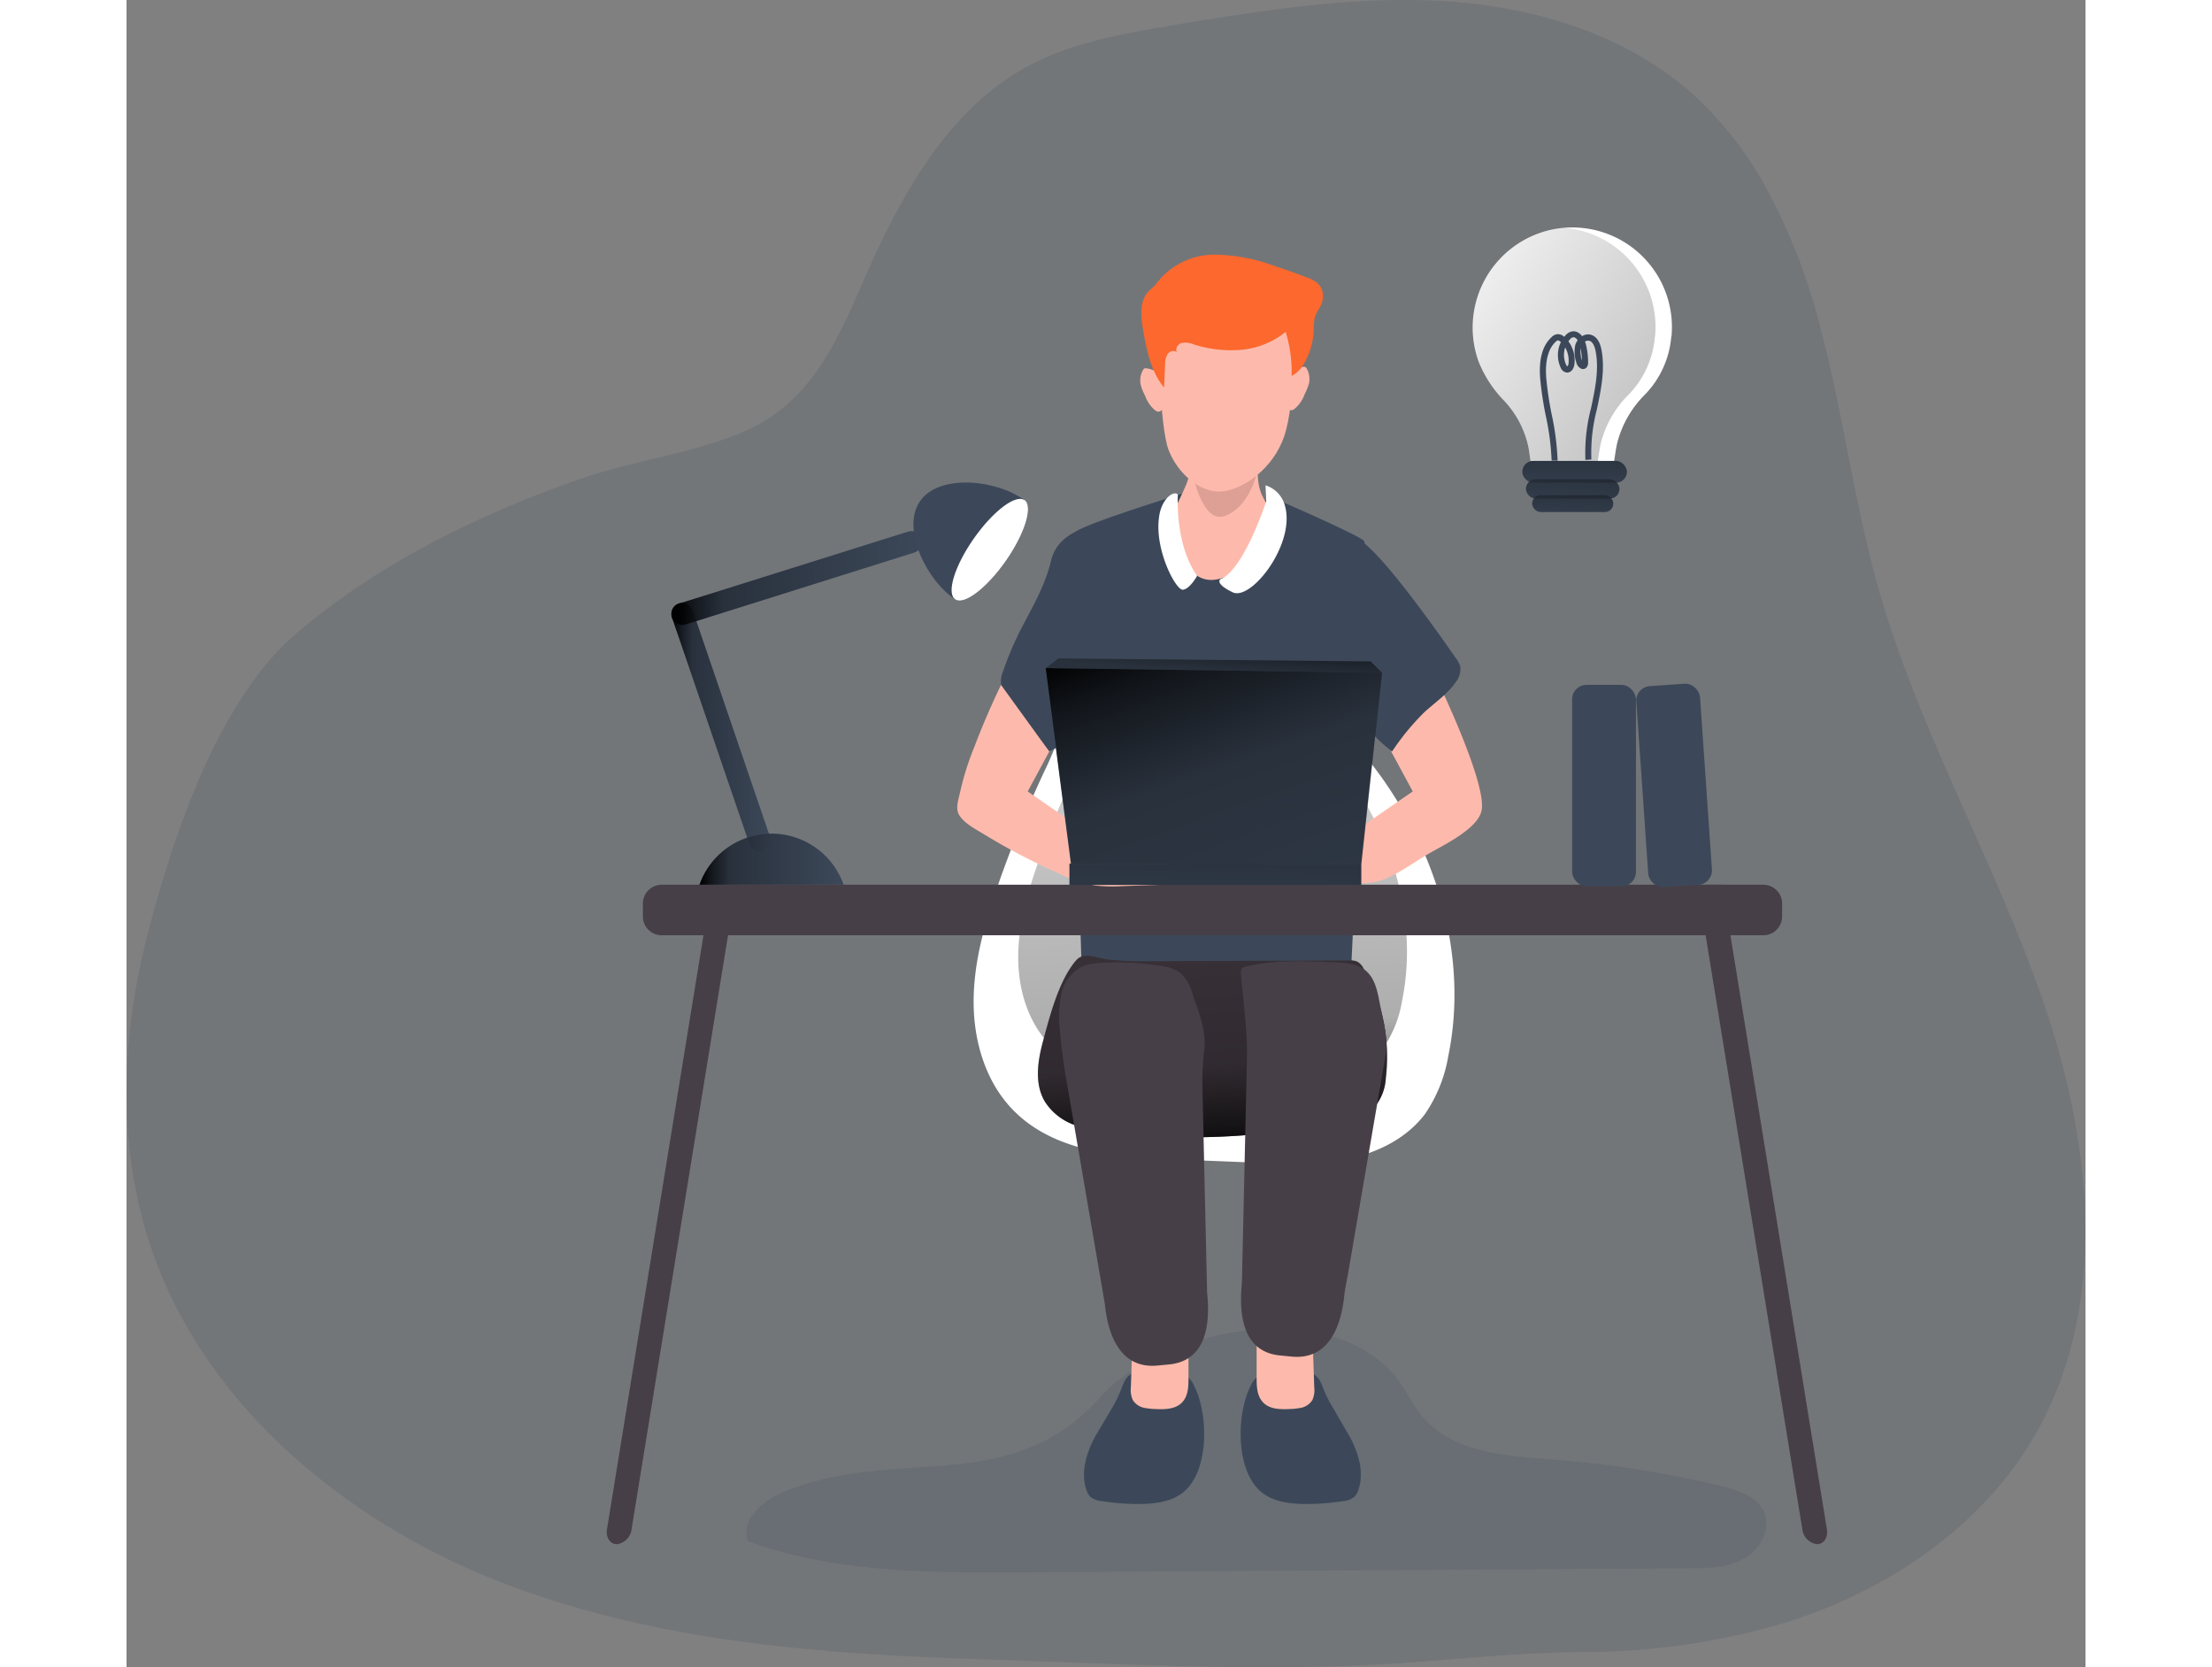 <svg xmlns="http://www.w3.org/2000/svg" xmlns:xlink="http://www.w3.org/1999/xlink" viewBox="0 0 328.24 279.35" width="406" height="306" xmlns:v="https://vecta.io/nano"><rect x="0" y="0" width="328.24" height="279.35" fill="#808080" stroke="none"/><style><![CDATA[.B{fill:#3c4859}.C{fill:#fdbaac}.D{fill:#473f47}]]></style><defs><linearGradient id="A" x1="280.15" y1="288.18" x2="273.39" y2="140.36" gradientUnits="userSpaceOnUse"><stop offset=".01"/><stop offset=".08" stop-opacity=".69"/><stop offset=".21" stop-opacity=".32"/><stop offset="1" stop-opacity="0"/></linearGradient><linearGradient id="B" x1="182.85" y1="195.13" x2="178.72" y2="115.54" xlink:href="#A"/><linearGradient id="C" x1="182.68" y1="135.68" x2="181.98" y2="167.5" xlink:href="#A"/><linearGradient id="D" x1="192.22" y1="229.35" x2="216.37" y2="229.35" xlink:href="#A"/><linearGradient id="E" x1="188.015" y1="204.726" x2="203.783" y2="210.103" xlink:href="#A"/><linearGradient id="F" x1="214.906" y1="162.218" x2="202.297" y2="202.354" xlink:href="#A"/><linearGradient id="G" x1="174.9" y1="101.97" x2="219.39" y2="228.67" xlink:href="#A"/><linearGradient id="H" x1="182.79" y1="103.23" x2="179.97" y2="147.43" xlink:href="#A"/><linearGradient id="I" x1="385.61" y1="175.51" x2="310.53" y2="126.32" gradientUnits="userSpaceOnUse"><stop offset=".01"/><stop offset=".13" stop-opacity=".69"/><stop offset=".25" stop-opacity=".32"/><stop offset="1" stop-opacity="0"/></linearGradient><linearGradient id="J" x1="242.66" y1="72.05" x2="242.61" y2="85.81" xlink:href="#I"/><linearGradient id="K" x1="242.73" y1="75.41" x2="241.86" y2="89.41" xlink:href="#I"/><linearGradient id="L" x1="242.54" y1="79.21" x2="242.07" y2="90.43" xlink:href="#I"/><path id="M" d="M153.57 174.45c-.91 3.34-1.46 7.1.28 10.08a9.72 9.72 0 0 0 4.93 3.94 24.77 24.77 0 0 0 6.27 1.33 117.59 117.59 0 0 0 39.23-2.13 9.35 9.35 0 0 0 4.85-2.19 8.35 8.35 0 0 0 1.88-4.9 29.63 29.63 0 0 0-3.75-18.33 2.66 2.66 0 0 0-1-1.1 2.69 2.69 0 0 0-1.32-.22l-33.29.11a58.27 58.27 0 0 1-7.24-.27c-1.87-.22-4-1.41-5.34.19-2.85 3.34-4.38 9.33-5.5 13.49z"/><path id="N" d="M206.89 144.72h-48.65l-4.27-32.78 56.37.78-3.45 32z"/><path id="O" d="M147.33 93.99c-3.1 4.44-6.77 7.28-8.34 6.51h0l-.14-.08a.13.13 0 0 1-.06-.05c-1.39-1.11 0-5.6 3.18-10.13s6.91-7.39 8.43-6.47h.07l.12.1h0c1.26 1.25-.15 5.67-3.26 10.12z"/></defs><g class="B"><path d="M274.26 30.61a59.57 59.57 0 0 0-12-15c-11.3-10-26.61-14.54-41.68-15.43s-30.11 1.56-45 4c-8.32 1.43-16.79 2.81-24.27 6.76-12.09 6.42-19.54 18.44-25.26 30.43s-9.34 25.29-22.73 31c-8.43 3.61-18.41 4.79-27.19 7.84-17 5.92-33.51 14-47.38 25.65-13.46 11.3-21.12 34.63-25.36 51.24s-4.91 34.58.4 51c8.55 26.41 31.8 46.09 57.55 56.45s54 12.58 81.72 13.47c24 .77 49.06 2.31 73 .47 9.42-.72 18.12-1.57 27.75-1.68a119.1 119.1 0 0 0 33.78-4.81c17.53-5.39 33.79-16.39 42.68-32.39 12-21.7 8.89-48.8.74-72.24s-20.84-45.23-27.56-69.12c-4.05-14.42-5.86-29.39-9.76-43.86a99.73 99.73 0 0 0-9.43-23.78z" opacity=".18"/><path d="M109.61 250.2c-3.3 1.43-6.78 4.7-5.46 8.05 14.48 5.27 30.27 5.27 45.68 5.2l112-.67c3.11 0 6.36-.09 9.09-1.58s4.69-4.89 3.5-7.76c-1.12-2.68-4.3-3.74-7.13-4.42a179.54 179.54 0 0 0-28.43-4.48c-7.78-.6-16.57-1.13-21.62-7.08-1.91-2.25-3.05-5.08-5-7.28-11.67-13.15-39.12-7.29-49.08 3.91-15.17 17.1-34.65 7.9-53.55 16.11z" opacity=".18"/></g><path d="M146.12 148.02c-2.22 6.35-4.14 12.92-4.18 19.65s2 13.7 6.75 18.46c6.95 7 17.77 7.77 27.6 8.16l13 .52c5.11.2 10.27.4 15.28-.62s9.91-3.43 13-7.53a24.28 24.28 0 0 0 3.9-9.69c3.52-17.09-2.19-35.3-12.92-49.06a46 46 0 0 0-11.26-10.7c-7.22-4.59-28.71-11.47-35.77-3.78-3.21 3.49-5.24 10.56-7.27 14.84a200.61 200.61 0 0 0-8.13 19.75z" fill="#fff"/><path d="M249,229.77c-1.8,5.14-3.35,10.45-3.38,15.9s1.62,11.08,5.46,14.93c5.62,5.63,14.38,6.28,22.32,6.6l10.53.42a51.5,51.5,0,0,0,12.35-.51c4.05-.83,8-2.77,10.48-6.09a19.42,19.42,0,0,0,3.16-7.83c2.85-13.83-1.77-28.55-10.45-39.68a37.1,37.1,0,0,0-9.11-8.66c-5.84-3.71-23.22-9.27-28.93-3.06-2.59,2.83-4.24,8.55-5.87,12A161.77,161.77,0,0,0,249,229.77Z" transform="translate(-96.21 -85.39)" fill="url(#A)"/><path d="M165.36 235.54l-3.06 5.16c-1.45 2.72-2.45 5.93-1.49 8.85a2.82 2.82 0 0 0 .79 1.33 3.52 3.52 0 0 0 1.73.63 41.61 41.61 0 0 0 6.11.5c2.8 0 5.82-.33 7.9-2.21 4.17-3.79 3.89-13.12 1.5-17.7a3.17 3.17 0 0 0-2.9-2 20.87 20.87 0 0 0-5.74-.31c-2.15.24-2.72.76-3.47 2.81a20.46 20.46 0 0 1-1.37 2.94z" class="B"/><path d="M170.85 235.94a9.78 9.78 0 0 0 1.52.15c1.56.07 3.33.06 4.44-1.05s1.13-2.74 1.13-4.25v-5.86c0-3.87-3.62-3.34-6.46-2.86a4.12 4.12 0 0 0-1.84.69c-1 .79-1.11 2.23-1.15 3.49l-.2 6.17a4.19 4.19 0 0 0 .32 2.17 3 3 0 0 0 2.24 1.35z" class="C"/><path d="M201.95 235.54l3 5.16c1.46 2.72 2.46 5.93 1.49 8.85a2.82 2.82 0 0 1-.79 1.33 3.45 3.45 0 0 1-1.73.63 41.59 41.59 0 0 1-6.1.5c-2.8 0-5.83-.33-7.9-2.21-4.18-3.79-3.9-13.12-1.51-17.7a3.94 3.94 0 0 1 .82-1.16 4.05 4.05 0 0 1 2.08-.82 20.94 20.94 0 0 1 5.75-.31c2.14.24 2.71.76 3.46 2.81a19.47 19.47 0 0 0 1.43 2.92z" class="B"/><path d="M196.46 235.94a9.9 9.9 0 0 1-1.52.15c-1.57.07-3.33.06-4.44-1.05s-1.14-2.74-1.14-4.25v-5.86c0-3.87 3.63-3.34 6.46-2.86a4.11 4.11 0 0 1 1.85.69c1 .79 1.1 2.23 1.14 3.49l.2 6.17a4.19 4.19 0 0 1-.31 2.17 3 3 0 0 1-2.24 1.35z" class="C"/><path d="M193.7 84.12s12.2 5.28 13.63 6.48c1.28 1.07-2.19 74.31-2.46 77.89s-19.79 4.15-28.23 2.54a91.68 91.68 0 0 1-16.46-5s-2.67-75.65-1-77 17.8-6.34 17.8-6.34z" class="B"/><use xlink:href="#M" class="D"/><use xlink:href="#M" x="96.21" y="85.39" transform="translate(-96.21 -85.39)" fill="url(#B)"/><path d="M193.24 227.11l1.95.19c5.9.59 8.28-4.44 8.87-10.34.14-1.23.43-2.47.64-3.69l3.89-22.66 1.8-10.5.54-3.17c.52-3.08-.41-6.05-1-9.14-.35-1.87-.8-3.88-2.24-5.12s-3.43-1.35-5.29-1.44c-4.94-.22-9.95-.45-14.76.7a1.26 1.26 0 0 0-.77.4 1.29 1.29 0 0 0-.13.83c.35 4.7 1.1 9.36 1 14.06l-.85 37.76c-.6 5.87.45 11.53 6.35 12.12zm-18.45 1.5l-2 .19c-5.89.59-8.28-4.44-8.87-10.34l-6.35-37c-.51-2.94-.94-5.77-1.16-8.76a19.91 19.91 0 0 1 .2-6.07 6.7 6.7 0 0 1 3.54-4.69 8.91 8.91 0 0 1 3-.58 45 45 0 0 1 10.11.48 7 7 0 0 1 3.35 1.19 7.27 7.27 0 0 1 2 3.51c1 2.88 2.29 6.06 2 9.14a46.74 46.74 0 0 0-.34 5.93l.29 13.1.49 21.43a2.17 2.17 0 0 0 0 .36c.65 5.83-.4 11.49-6.26 12.11zm102.62-77.22v2.16a3.15 3.15 0 0 1-3.15 3.16H89.67a3.15 3.15 0 0 1-3.15-3.16v-2.16a3.15 3.15 0 0 1 3.15-3.15h184.59a3.15 3.15 0 0 1 3.15 3.15z" class="D"/><path d="M219.99 114.76s7.92 16.5 7.07 21c-.59 3.17-6.66 5.95-9.06 7.39s-4.81 3.21-7.3 4.19-5.33.6-7.86.52l-13-.42c-.62 0-1.45-.23-1.45-.86 0-.37.32-.66.63-.87a7 7 0 0 1 3.28-1.22 33.52 33.52 0 0 0 8.26-1.58l14.96-10.3-3.61-6.69z" class="C"/><path d="M159.89 88.67c-2.6 1.13-4.38 2.69-5 5.36-1 4.13-3.05 7.59-5 11.34a54.65 54.65 0 0 0-3 7.05 4.42 4.42 0 0 0-.34 2.34 4.66 4.66 0 0 0 .86 1.65q3.47 4.84 7.22 9.47a27.53 27.53 0 0 0 4.31-2.49c.53-.84.32-2.86.4-3.84q.22-3 .4-6.07z" class="B"/><path d="M189.25 74.94a10.34 10.34 0 0 1 .19 1.44c.13 1.94-.07 3.93.51 5.78a8.93 8.93 0 0 0 .9 1.9c1.39 2.2-.33 5.79-1.55 7.79-1.55 2.53-4 5-7.11 5.3-3.91.35-5.61-4-6.33-7.09-.42-1.78-.78-3.06-.11-4.82s1.71-3.44 2.24-5.3a37.1 37.1 0 0 0 .76-6.51 4 4 0 0 1 .45-1.67 3 3 0 0 1 2-1.28 8.31 8.31 0 0 1 2.39-.07 7.45 7.45 0 0 1 3.53.88 5.48 5.48 0 0 1 2.13 3.65z" class="C"/><path d="M178.4 78.23s1.59 9.95 5.82 8.16 5.26-7.5 5.26-7.5z" fill="#dea095"/><path d="M190.97 83.99s-3.74 11.52-7.68 13.06c0 0-1.05.69 2.05 2.19s10.54-8.07 8.78-14.43a4.88 4.88 0 0 0-3.27-3.49zm-14.81-1.12s-.57 8.28 3.23 13.61c0 0-1.21 2.22-2.39 2.33s-4.75-6.69-4-12.09c.35-3.11 2.49-4.63 3.16-3.85z" fill="#fff"/><path d="M172.87 56.03s.2 15.39 1.75 19.4 5.4 7.23 8.92 6.91 8.56-3.74 10.44-9.24 1.88-18.55 1.13-20.26-4.79-6.95-14.11-5.25c-6.41 1.17-8.34 6.09-8.13 8.44z" class="C"/><path d="M220.29 106.78l2.44 3.48a4.22 4.22 0 0 1 .75 1.42 3.47 3.47 0 0 1-.79 2.66c-1.39 2-3.44 3.36-5.23 5a41.63 41.63 0 0 0-5.39 6.55 19 19 0 0 1-3.3-3 6.7 6.7 0 0 1-2.6-6.18l-.18-12.9-.1-6.45c0-1.11-1.43-6.13-.74-7 1.64-2.05 10.64 10.14 15.14 16.42z" class="B"/><path d="M170.92 61.73a.6.6 0 0 0-.35 0 .74.74 0 0 0-.26.29 3.52 3.52 0 0 0-.39 2.38 7.92 7.92 0 0 0 .76 1.92 5.57 5.57 0 0 0 1.76 2.5.82.82 0 0 0 .56.15.7.7 0 0 0 .38-.2 3.22 3.22 0 0 0 .76-2.2 4.62 4.62 0 0 0-.58-3.26 3.6 3.6 0 0 0-2.64-1.58zm26.23-.25a.83.83 0 0 1 .35 0 .81.81 0 0 1 .26.29 3.61 3.61 0 0 1 .39 2.39 9.25 9.25 0 0 1-.76 1.92 5.56 5.56 0 0 1-1.76 2.49.84.84 0 0 1-.57.16.79.79 0 0 1-.37-.2 3.24 3.24 0 0 1-.76-2.2 4.55 4.55 0 0 1 .58-3.26 3.6 3.6 0 0 1 2.64-1.59z" class="C"/><path d="M170.23 54.61c-.32-2-.39-4.31 1-5.78.29-.31.64-.56.94-.86s.76-.91 1.15-1.37a12.23 12.23 0 0 1 9.14-3.93 30 30 0 0 1 10 1.93q2.7.88 5.36 1.91a5.23 5.23 0 0 1 1.87 1.05 3.1 3.1 0 0 1 .59 3.2c-.3.85-.92 1.57-1.17 2.43a8 8 0 0 0-.18 2.07 12.11 12.11 0 0 1-1.42 5.29 5.32 5.32 0 0 1-2.29 2.44 22.48 22.48 0 0 0-1-7.38 13.79 13.79 0 0 1-7.41 3 20.36 20.36 0 0 1-8-.91 3.55 3.55 0 0 0-2-.24c-.65.18-1.17 1-.8 1.54a1.14 1.14 0 0 0-1.58.36 3.38 3.38 0 0 0-.41 1.75l-.17 3.82c-2.29-2.69-3.06-6.83-3.62-10.32z" fill="#fc682d"/><path d="M146.53 114.76c-1.64 3.41-3.15 6.9-4.49 10.44a47.24 47.24 0 0 0-2.38 7.58c-.21 1-.7 2.37-.33 3.38.57 1.55 2.92 2.76 4.24 3.56a106.59 106.59 0 0 0 13.11 6.83 22.16 22.16 0 0 0 5.52 1.8 24.35 24.35 0 0 0 4.52.13l8.68-.3c.79 0 1.82-.27 1.89-1.06 0-.55-.47-1-.94-1.29a18.52 18.52 0 0 0-5-2.21c-1.73-.47-3.87-.15-5.5-.73-1.84-.65-3.89-2.71-5.52-3.84l-9.33-6.44 3.61-6.69z" class="C"/><use xlink:href="#N" class="B"/><path d="M102.19 148.24l-1.4 8.47-16.16 99.5a2.86 2.86 0 0 1-2.47 2.53c-1.14 0-1.88-1.14-1.65-2.53l16.16-99.5 1.37-8.47zm161.03 0l1.37 8.47 16.2 99.5a2.86 2.86 0 0 0 2.47 2.53c1.14 0 1.88-1.14 1.65-2.53l-16.16-99.5-1.37-8.47z" class="D"/><path d="M158 144.71h48.89v3.57H158z" class="B"/><path fill="url(#C)" d="M158 144.71h48.89v3.57H158z"/><g class="B"><path d="M120.16 148.24H96.01a12.8 12.8 0 0 1 24.15 0z"/><rect x="194.06" y="185.45" width="3.66" height="43.92" rx="1.83" transform="matrix(.946 -.323 .323 .946 -152.68 -11.06)"/><rect x="206.76" y="160.32" width="3.66" height="43.92" rx="1.83" transform="matrix(-.3 -.954 .954 -.3 1.01 350.53)"/></g><path d="M216.37,233.63H192.22a12.8,12.8,0,0,1,24.15,0Z" transform="translate(-96.21 -85.39)" fill="url(#D)"/><rect x="194.06" y="185.45" width="3.66" height="43.92" rx="1.83" transform="matrix(.946 -.323 .323 .946 -152.68 -11.06)" fill="url(#E)"/><rect x="206.76" y="160.32" width="3.66" height="43.92" rx="1.83" transform="matrix(-.3 -.954 .954 -.3 1.01 350.53)" fill="url(#F)"/><g class="B"><path d="M147.33 93.99c-3.1 4.44-6.77 7.28-8.34 6.51h0a1.37 1.37 0 0 1-.2-.13l-.21-.13c-4.58-3.21-8.81-11.7-5.6-16.29s12.64-3.54 17.22-.33l.2.15a1.33 1.33 0 0 1 .19.14h0c1.26 1.21-.15 5.63-3.26 10.08z"/><use xlink:href="#O"/></g><use xlink:href="#O" fill="#fff"/><g class="B"><rect x="242.22" y="114.75" width="10.7" height="33.76" rx="2.42"/><rect x="349.98" y="200.15" width="10.7" height="33.76" rx="2.42" transform="matrix(.998 -.069 .069 .998 -110.28 -60.47)"/></g><use xlink:href="#N" x="0.05" fill="url(#G)"/><path fill="url(#H)" d="M156.15 110.32l-2.13 1.62 56.37.78-1.94-1.9-52.3-.5z"/><path d="M258.84 56.37a15.82 15.82 0 0 1-4.38 9.71 17.56 17.56 0 0 0-4.69 8.18c-.22.95-.34 1.93-.51 3h-14l-.31-2.11a16.24 16.24 0 0 0-4.11-8 19.91 19.91 0 0 1-4.29-6.58 16.79 16.79 0 0 1 13-22.24 21.53 21.53 0 0 1 1.32-.16 16.69 16.69 0 0 1 18 18.21z" fill="#fff"/><path d="M352.31 141.76a15.76 15.76 0 0 1-4.37 9.71 17.58 17.58 0 0 0-4.7 8.18c-.22.95-.33 1.93-.51 3h-11.25l-.31-2.11a16.24 16.24 0 0 0-4.11-8 19.91 19.91 0 0 1-4.29-6.58 16.79 16.79 0 0 1 13-22.24 21.53 21.53 0 0 1 1.32-.16 16.68 16.68 0 0 1 15.24 18.21z" transform="translate(-96.21 -85.39)" fill="url(#I)"/><g class="B"><rect x="233.88" y="77.23" width="17.52" height="3.65" rx="1.82"/><rect x="234.49" y="80.29" width="15.66" height="3.26" rx="1.63"/><rect x="235.53" y="82.96" width="13.59" height="2.83" rx="1.41"/></g><rect x="233.88" y="77.23" width="17.52" height="3.65" rx="1.82" fill="url(#J)"/><rect x="234.49" y="80.29" width="15.66" height="3.26" rx="1.63" fill="url(#K)"/><rect x="235.53" y="82.96" width="13.59" height="2.83" rx="1.41" fill="url(#L)"/><path d="M238.79 77.18a43.19 43.19 0 0 0-1-7.6 56.54 56.54 0 0 1-.93-6.28c-.22-3.19.41-5.42 1.93-6.82a1.58 1.58 0 0 1 1-.49 1.56 1.56 0 0 1 1.11.45l.14-.17a2.12 2.12 0 0 1 1-.7 1.5 1.5 0 0 1 1.2.16 2.06 2.06 0 0 1 .65.6 1.88 1.88 0 0 1 1.43-.25c.91.23 1.54 1.09 1.81 2.48.65 3.34-.06 6.71-.75 10a28.73 28.73 0 0 0-.93 8.42l-1 .09a29.38 29.38 0 0 1 .95-8.71c.7-3.31 1.36-6.43.75-9.57-.11-.56-.39-1.53-1.07-1.7a.94.94 0 0 0-.7.15 3.74 3.74 0 0 1 .17.54 12.44 12.44 0 0 1 .35 3 1.12 1.12 0 0 1-.33.86.78.78 0 0 1-.77.16 1.52 1.52 0 0 1-.88-1.09 5.52 5.52 0 0 1-.17-2.89 2.55 2.55 0 0 1 .4-.81 1.29 1.29 0 0 0-.42-.42.5.5 0 0 0-.41-.06 1.1 1.1 0 0 0-.51.39c-.08.09-.14.18-.21.27a5.37 5.37 0 0 1 1 3.89c-.1.69-.51 1.35-1.23 1.35a1.29 1.29 0 0 1-1.09-.89 5 5 0 0 1 .07-4.24h-.05c-.24-.23-.39-.28-.45-.27a.79.79 0 0 0-.36.22c-1.27 1.17-1.81 3.2-1.61 6a57.87 57.87 0 0 0 .91 6.16 43.81 43.81 0 0 1 1 7.78zm2.28-19a4 4 0 0 0 .13 2.9.83.83 0 0 0 .22.31.82.82 0 0 0 .2-.48 4.41 4.41 0 0 0-.56-2.69zm2.57.1a5.35 5.35 0 0 0 .23 2.15h0a11.44 11.44 0 0 0-.24-2.11z" class="B"/></svg>